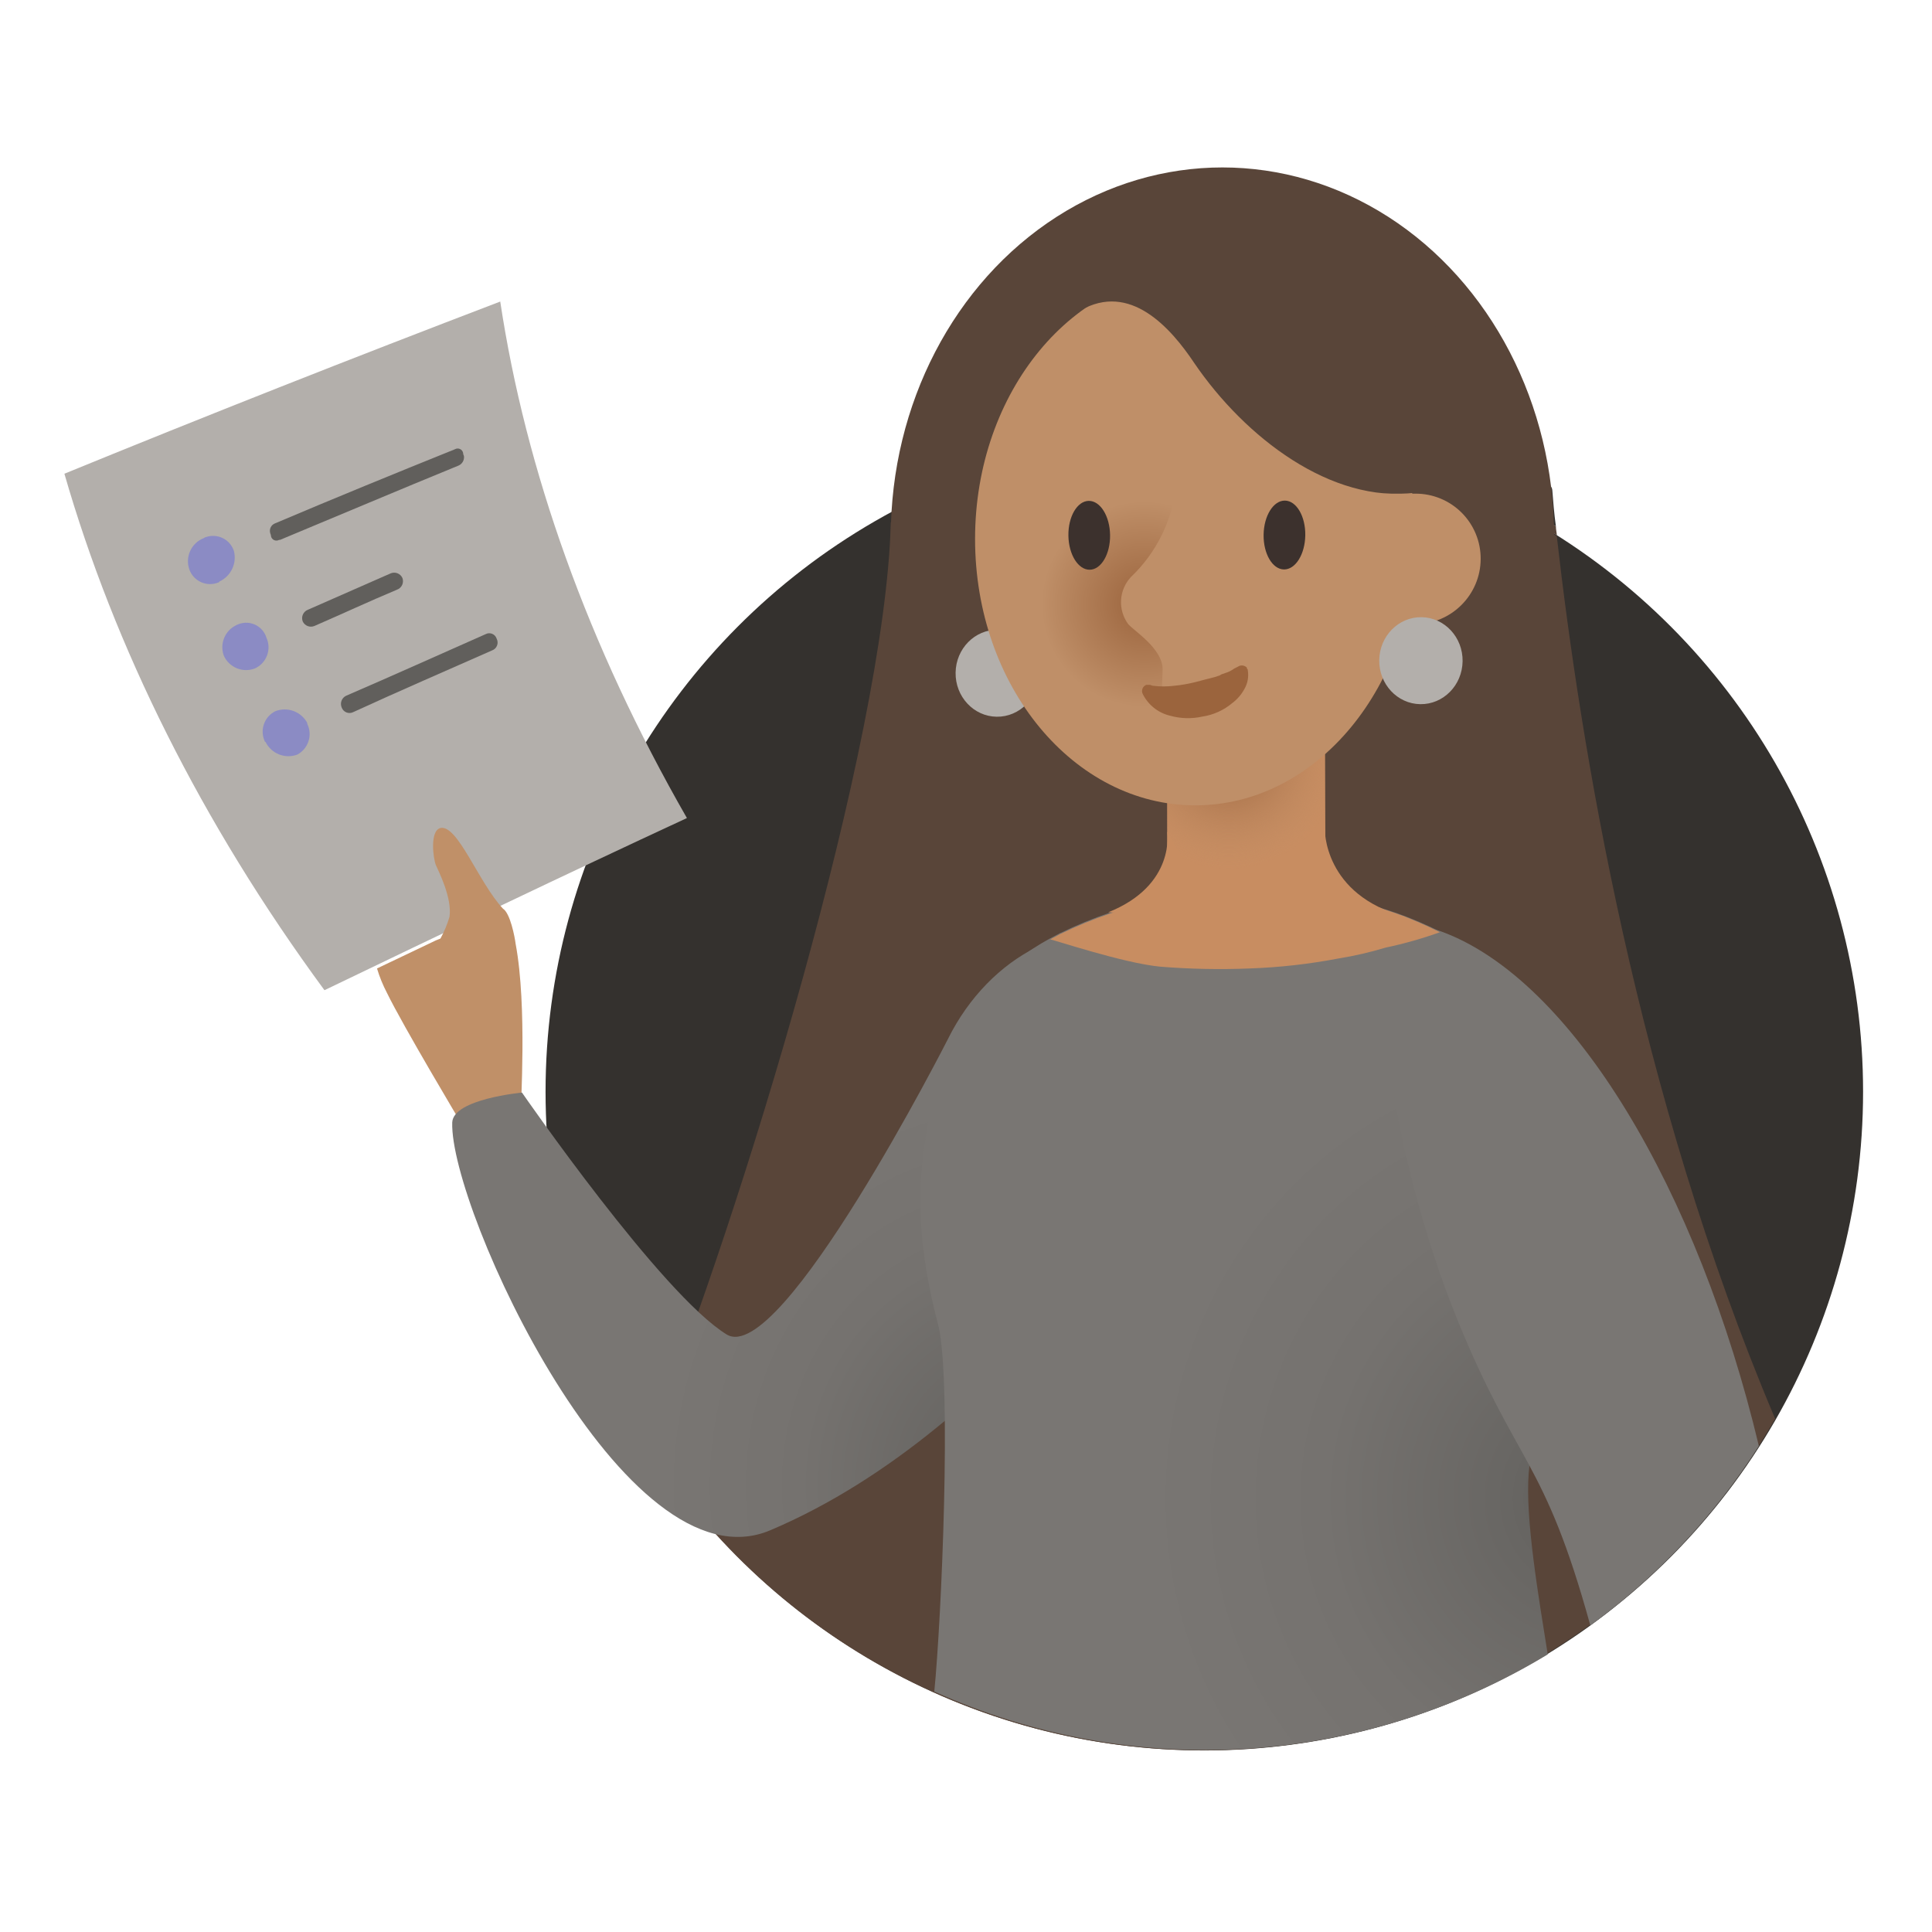 <?xml version="1.0" encoding="UTF-8"?>
<svg viewBox="0 0 150 150" version="1.1" xmlns="http://www.w3.org/2000/svg" xmlns:xlink="http://www.w3.org/1999/xlink">
    <!-- Generator: Sketch 59.1 (86144) - https://sketch.com -->
    <title>List / Assigned to me (Dark)</title>
    <desc>Created with Sketch.</desc>
    <defs>
        <radialGradient cx="72.971%" cy="84.097%" fx="72.971%" fy="84.097%" r="57.701%" gradientTransform="translate(0.73,0.841),scale(0.804,1),rotate(9.181),translate(-0.73,-0.841)" id="radialGradient-1">
            <stop stop-color="#605E5B" offset="0%"></stop>
            <stop stop-color="#686663" offset="19%"></stop>
            <stop stop-color="#75726F" offset="60%"></stop>
            <stop stop-color="#797673" offset="100%"></stop>
        </radialGradient>
        <radialGradient cx="98.824%" cy="68.475%" fx="98.824%" fy="68.475%" r="65.71%" gradientTransform="translate(0.988,0.685),scale(1,0.79),translate(-0.988,-0.685)" id="radialGradient-2">
            <stop stop-color="#605E5B" offset="0%"></stop>
            <stop stop-color="#686663" offset="19%"></stop>
            <stop stop-color="#75726F" offset="60%"></stop>
            <stop stop-color="#797673" offset="100%"></stop>
        </radialGradient>
        <radialGradient cx="38.914%" cy="25.387%" fx="38.914%" fy="25.387%" r="70.8%" gradientTransform="translate(0.389,0.254),scale(1,0.616),rotate(180),translate(-0.389,-0.254)" id="radialGradient-3">
            <stop stop-color="#9B643D" offset="0%"></stop>
            <stop stop-color="#A46E47" stop-opacity="0.76" offset="27%"></stop>
            <stop stop-color="#BA8962" stop-opacity="0.14" offset="87%"></stop>
            <stop stop-color="#BF8F68" stop-opacity="0" offset="100%"></stop>
        </radialGradient>
        <radialGradient cx="78.965%" cy="58.846%" fx="78.965%" fy="58.846%" r="58.042%" gradientTransform="translate(0.79,0.588),scale(1,0.499),rotate(175.426),translate(-0.79,-0.588)" id="radialGradient-4">
            <stop stop-color="#9B643D" offset="0%"></stop>
            <stop stop-color="#BF8F68" offset="100%"></stop>
        </radialGradient>
    </defs>
    <g id="List-/-Assigned-to-me-(Dark)" stroke="none" stroke-width="1" fill="none" fill-rule="evenodd">
        <g id="Microsoft-To-Do_Empty-State_Assigned-to-Me-Smartlist_Dark-Theme-2" transform="translate(5, 13)">
            <g id="Microsoft-To-Do_Empty-State_Assigned-to-Me-Smartlist_Dark-Theme">
                <circle id="Oval" fill="#34312E" fill-rule="nonzero" cx="88.503" cy="71.759" r="51.146"></circle>
                <path d="M20.191,63.879 C29.266,59.518 38.623,55.015 48.332,50.513 C40.663,37.146 35.809,23.497 33.839,10.412 C22.231,14.844 10.951,19.3 0,23.779 C3.869,37.216 10.623,50.864 20.191,63.879 Z" id="Path" fill="#B3AFAB" fill-rule="nonzero"></path>
                <path d="M16.392,42.211 L16.392,42.211 C15.529,42.629 15.155,43.658 15.548,44.533 C15.548,44.551 15.555,44.569 15.568,44.582 C15.582,44.596 15.599,44.603 15.618,44.603 L15.618,44.603 C16.064,45.515 17.128,45.941 18.08,45.588 L18.08,45.588 C18.941,45.13 19.284,44.072 18.854,43.196 L18.854,43.126 L18.854,43.126 C18.38,42.246 17.326,41.854 16.392,42.211 L16.392,42.211 Z" id="Path" fill="#8B8BC4" fill-rule="nonzero"></path>
                <path d="M13.367,35.528 L13.367,35.528 C12.462,35.944 12.033,36.987 12.382,37.92 L12.382,37.92 C12.798,38.824 13.842,39.254 14.774,38.905 L14.774,38.905 C15.214,38.711 15.559,38.349 15.73,37.899 C15.902,37.45 15.887,36.951 15.688,36.513 L15.688,36.513 C15.546,36.047 15.205,35.669 14.757,35.479 C14.309,35.289 13.8,35.307 13.367,35.528 C13.437,35.457 13.367,35.457 13.367,35.528 Z" id="Path" fill="#8B8BC4" fill-rule="nonzero"></path>
                <path d="M10.834,28.774 L10.834,28.774 C9.849,29.149 9.347,30.246 9.709,31.236 L9.709,31.236 C9.87,31.67 10.201,32.02 10.625,32.206 C11.05,32.391 11.531,32.397 11.96,32.221 C11.978,32.221 11.996,32.214 12.01,32.2 C12.023,32.187 12.03,32.169 12.03,32.151 L12.03,32.151 C12.939,31.735 13.415,30.724 13.156,29.759 L13.156,29.759 C13.009,29.328 12.696,28.974 12.286,28.775 C11.876,28.577 11.404,28.551 10.975,28.704 C10.921,28.709 10.871,28.734 10.834,28.774 Z" id="Path" fill="#8B8BC4" fill-rule="nonzero"></path>
                <path d="M32.714,36.231 C29.055,37.849 25.467,39.467 21.879,41.015 C21.534,41.175 21.378,41.58 21.528,41.93 L21.528,41.93 C21.591,42.107 21.729,42.247 21.904,42.315 C22.08,42.382 22.276,42.37 22.442,42.281 L22.442,42.281 C25.96,40.663 29.548,39.116 33.206,37.497 C33.383,37.434 33.524,37.296 33.591,37.121 C33.659,36.945 33.647,36.749 33.558,36.583 L33.558,36.583 C33.505,36.415 33.38,36.279 33.217,36.211 C33.055,36.143 32.87,36.15 32.714,36.231 L32.714,36.231 Z" id="Path" fill="#615F5C" fill-rule="nonzero"></path>
                <path d="M25.327,31.518 L18.925,34.332 C18.746,34.395 18.6,34.528 18.521,34.7 C18.441,34.872 18.435,35.069 18.503,35.246 L18.503,35.246 C18.662,35.591 19.067,35.747 19.417,35.598 C21.528,34.683 23.638,33.698 25.819,32.784 C25.998,32.721 26.143,32.588 26.223,32.416 C26.302,32.243 26.309,32.046 26.241,31.869 L26.241,31.869 C26.082,31.524 25.676,31.368 25.327,31.518 Z" id="Path" fill="#615F5C" fill-rule="nonzero"></path>
                <path d="M30.322,21.879 C25.608,23.779 20.965,25.678 16.322,27.648 C16.051,27.769 15.904,28.063 15.97,28.352 C15.97,28.422 16.04,28.492 16.04,28.633 C16.069,28.767 16.16,28.879 16.285,28.935 C16.41,28.99 16.555,28.983 16.673,28.915 L16.744,28.915 C21.317,27.015 25.96,25.045 30.603,23.146 C30.88,23.026 31.05,22.743 31.025,22.442 C31.025,22.372 30.955,22.302 30.955,22.161 C30.926,22.027 30.835,21.915 30.71,21.859 C30.584,21.804 30.44,21.811 30.322,21.879 L30.322,21.879 Z" id="Path" fill="#615F5C" fill-rule="nonzero"></path>
                <path d="M35.035,60.291 C34.965,59.729 34.613,57.899 34.05,57.548 L34.05,57.548 C32.151,55.508 30.533,51.005 29.196,51.286 C28.352,51.497 28.633,53.678 28.844,54.171 C29.055,54.663 30.111,56.704 29.899,58.181 C29.726,58.767 29.49,59.333 29.196,59.869 L28.844,60.01 L24.271,62.191 C24.468,62.847 24.728,63.483 25.045,64.09 C26.312,66.693 30.814,74.221 30.814,74.221 L35.457,73.166 C35.387,73.166 35.95,65.146 35.035,60.291 Z" id="Path" fill="#C09068" fill-rule="nonzero"></path>
                <path d="M115.518,25.045 C115.447,23.99 111.789,23.497 106.442,23.286 C109.705,24.496 112.84,26.028 115.799,27.859 C115.658,26.874 115.588,25.889 115.518,25.045 Z" id="Path" fill="#34312E" fill-rule="nonzero"></path>
                <path d="M115.869,28.633 C112.345,26.361 108.537,24.563 104.543,23.286 C89.558,23.075 64.583,25.397 64.161,27.578 C63.739,44.603 52.482,81.467 45.588,98.492 L45.518,98.633 C45.658,99.126 45.799,99.688 45.94,100.181 C55.78,114.897 72.532,123.477 90.224,122.861 C107.917,122.245 124.031,112.521 132.824,97.156 C122.06,71.759 117.698,44.744 115.869,28.633 Z" id="Path" fill="#594539" fill-rule="nonzero"></path>
                <path d="M51.427,90.613 C55.648,93.146 68.593,67.678 68.593,67.678 C71.829,61.136 78.583,57.688 83.93,60.221 C90.261,63.246 88.925,70.492 86.322,76.613 C86.322,76.613 73.588,97.859 54.804,105.809 C43.548,110.593 29.899,80.834 30.111,74.151 C30.181,72.322 35.528,71.829 35.528,71.829 C35.528,71.829 46.362,87.518 51.427,90.613 Z" id="Path" fill="url(#radialGradient-1)" fill-rule="nonzero"></path>
                <path d="M113.688,101.377 C114.603,90.754 119.246,85.759 119.176,80.482 C119.035,66.693 108.131,60.08 108.131,60.01 C102.643,57.055 99.055,56.563 93.568,56.211 C87.962,55.864 82.362,56.98 77.317,59.447 C77.246,59.447 77.246,59.518 77.176,59.518 C69.789,63.246 67.678,69.367 66.764,75.98 C66.271,79.497 66.201,83.719 67.889,90.05 C68.874,94.693 68.101,112.704 67.538,118.332 C82.92,125.274 100.734,124.195 115.166,115.447 C114.462,111.015 113.407,104.894 113.688,101.377 Z" id="Path" fill="url(#radialGradient-2)" fill-rule="nonzero"></path>
                <path d="M131.558,99.266 C126.844,79.497 117.136,63.035 106.864,59.307 C99.407,56.563 102.995,76.754 108.131,89.417 C112.774,100.814 114.884,100.181 118.472,113.196 C123.667,109.412 128.105,104.687 131.558,99.266 L131.558,99.266 Z" id="Path" fill="#797673" fill-rule="nonzero"></path>
                <ellipse id="Oval" fill="#594539" fill-rule="nonzero" cx="89.91" cy="28.633" rx="25.749" ry="28.633"></ellipse>
                <path d="M97.859,51.357 C97.859,51.357 97.719,56.492 104.121,58.181 L96.171,60.291 L97.859,51.357 Z" id="Path" fill="#C88D61" fill-rule="nonzero"></path>
                <ellipse id="Oval" fill="#B3AFAB" fill-rule="nonzero" transform="translate(72.428, 39.27) rotate(-89.15) translate(-72.428, -39.27) " cx="72.428" cy="39.27" rx="3.377" ry="3.236"></ellipse>
                <polygon id="Path" fill="#C88D61" fill-rule="nonzero" points="85.618 60.643 97.93 60.573 97.859 40.663 85.618 40.663"></polygon>
                <polygon id="Path" fill="url(#radialGradient-3)" fill-rule="nonzero" points="85.618 60.643 97.93 60.573 97.859 40.663 85.618 40.663"></polygon>
                <ellipse id="Oval" fill="#BF8F68" fill-rule="nonzero" cx="87.799" cy="28.844" rx="17.095" ry="20.683"></ellipse>
                <ellipse id="Oval" fill="#3C312D" fill-rule="nonzero" transform="translate(94.724, 28.539) rotate(-89.15) translate(-94.724, -28.539) " cx="94.724" cy="28.539" rx="2.673" ry="1.618"></ellipse>
                <path d="M86.744,17.658 L86.322,24.553 C86.065,27.314 84.815,29.889 82.804,31.799 C81.863,32.809 81.775,34.346 82.593,35.457 C83.085,36.02 85.266,37.357 85.266,38.975 L85.055,45.307 L74.925,41.437 L72.955,19.065 L86.744,17.658 Z" id="Path" fill="url(#radialGradient-4)" fill-rule="nonzero"></path>
                <path d="M84.492,40.241 C85.053,40.312 85.62,40.312 86.181,40.241 C86.726,40.188 87.267,40.094 87.799,39.96 C88.291,39.819 88.925,39.678 89.417,39.538 C89.558,39.467 89.698,39.467 89.769,39.397 C89.839,39.327 89.98,39.327 90.121,39.256 C90.374,39.182 90.613,39.063 90.824,38.905 L91.106,38.764 C91.325,38.61 91.624,38.64 91.809,38.834 L91.809,38.905 C91.879,38.975 91.879,38.975 91.879,39.045 C91.965,39.555 91.865,40.08 91.598,40.523 C91.372,40.935 91.06,41.295 90.683,41.578 C90.022,42.138 89.218,42.503 88.362,42.633 C87.525,42.821 86.654,42.797 85.829,42.563 C84.91,42.341 84.137,41.722 83.719,40.874 C83.656,40.745 83.651,40.594 83.704,40.461 C83.758,40.327 83.865,40.222 84,40.171 L84.281,40.171 L84.492,40.241 Z" id="Path" fill="#9B643D" fill-rule="nonzero"></path>
                <path d="M70.633,11.889 C70.633,11.889 74.291,13.719 78.864,11.116 C82.734,8.864 85.899,12.452 87.729,15.196 C91.668,20.965 98.352,26.101 104.894,25.256 C109.538,24.623 110.804,9.357 97.015,4.432 C82.663,-0.774 70.633,11.889 70.633,11.889 Z" id="Path" fill="#594539" fill-rule="nonzero"></path>
                <path d="M104.894,35.457 L98.352,35.457 L98.352,25.327 L104.894,25.327 C106.24,25.321 107.531,25.853 108.482,26.804 C109.434,27.755 109.965,29.047 109.96,30.392 L109.96,30.392 C109.948,33.185 107.687,35.446 104.894,35.457 L104.894,35.457 Z" id="Path" fill="#BF8F68" fill-rule="nonzero"></path>
                <ellipse id="Oval" fill="#B3AFAB" fill-rule="nonzero" transform="translate(105.32, 38.295) rotate(-89.15) translate(-105.32, -38.295) " cx="105.32" cy="38.295" rx="3.377" ry="3.236"></ellipse>
                <ellipse id="Oval" fill="#3C312D" fill-rule="nonzero" transform="translate(79.568, 28.561) rotate(-0.85) translate(-79.568, -28.561) " cx="79.568" cy="28.561" rx="1.618" ry="2.673"></ellipse>
                <path d="M106.864,59.307 C117.136,63.035 126.844,79.568 131.558,99.337 C145.633,77.154 140.529,47.906 119.771,31.803 C99.014,15.7 69.414,18.026 51.427,37.173 C33.44,56.321 32.966,86.008 50.334,105.72 C67.702,125.431 97.212,128.699 118.472,113.266 C114.955,100.251 112.774,100.884 108.131,89.487 C102.995,76.754 99.407,56.563 106.864,59.307 Z" id="Path"></path>
                <path d="M115.799,27.859 C112.847,26.014 109.711,24.482 106.442,23.286 C105.808,23.298 105.174,23.275 104.543,23.216 C108.525,24.522 112.33,26.318 115.869,28.563 C115.869,28.352 115.799,28.141 115.799,27.859 Z" id="Path" fill="#594539" fill-rule="nonzero"></path>
                <path d="M139.648,71.759 C139.667,54.251 130.685,37.962 115.869,28.633 C117.628,44.744 122.06,71.759 132.894,97.085 C137.333,89.384 139.663,80.648 139.648,71.759 Z" id="Path"></path>
                <path d="M45.588,98.492 C52.412,81.467 63.739,44.603 64.09,27.578 C64.513,25.327 89.558,23.075 104.472,23.286 C83.76,16.449 60.99,23.501 47.768,40.85 C34.547,58.198 33.784,82.023 45.869,100.181 C45.655,99.688 45.513,99.167 45.447,98.633 L45.588,98.492 Z" id="Path"></path>
                <path d="M113.688,101.377 C114.603,90.754 119.246,85.759 119.176,80.482 C119.035,66.693 108.131,60.08 108.131,60.01 C107.709,59.799 107.216,59.518 106.794,59.307 C105.416,59.802 104.006,60.202 102.573,60.503 C101.447,60.784 100.181,61.065 98.915,61.347 C96.635,61.747 94.332,62.006 92.02,62.121 C89.698,62.25 87.37,62.203 85.055,61.98 L85.055,61.98 C82.171,61.769 76.754,59.869 76.543,59.799 C69.648,63.528 67.608,69.508 66.764,75.98 C66.271,79.497 66.201,83.719 67.889,90.05 C68.874,94.693 68.101,112.704 67.538,118.332 C82.92,125.274 100.734,124.195 115.166,115.447 C114.462,111.015 113.407,104.894 113.688,101.377 Z" id="Path"></path>
                <path d="M85.055,62.05 C87.372,62.238 89.698,62.285 92.02,62.191 C94.335,62.111 96.64,61.852 98.915,61.417 C100.152,61.218 101.374,60.936 102.573,60.573 C104.006,60.272 105.416,59.873 106.794,59.377 C102.01,56.985 98.563,56.563 93.568,56.281 C87.962,55.935 82.362,57.05 77.317,59.518 C77.246,59.518 77.246,59.588 77.176,59.588 C76.965,59.729 76.754,59.799 76.543,59.94 C76.754,59.94 82.171,61.769 85.055,62.05 Z" id="Path" fill="#C88D61" fill-rule="nonzero"></path>
                <path d="M85.618,51.568 C85.618,51.568 86.322,55.719 81.045,57.829 L89.417,58.322 L85.618,51.568 Z" id="Path" fill="#C88D61" fill-rule="nonzero"></path>
            </g>
        </g>
    </g>
</svg>